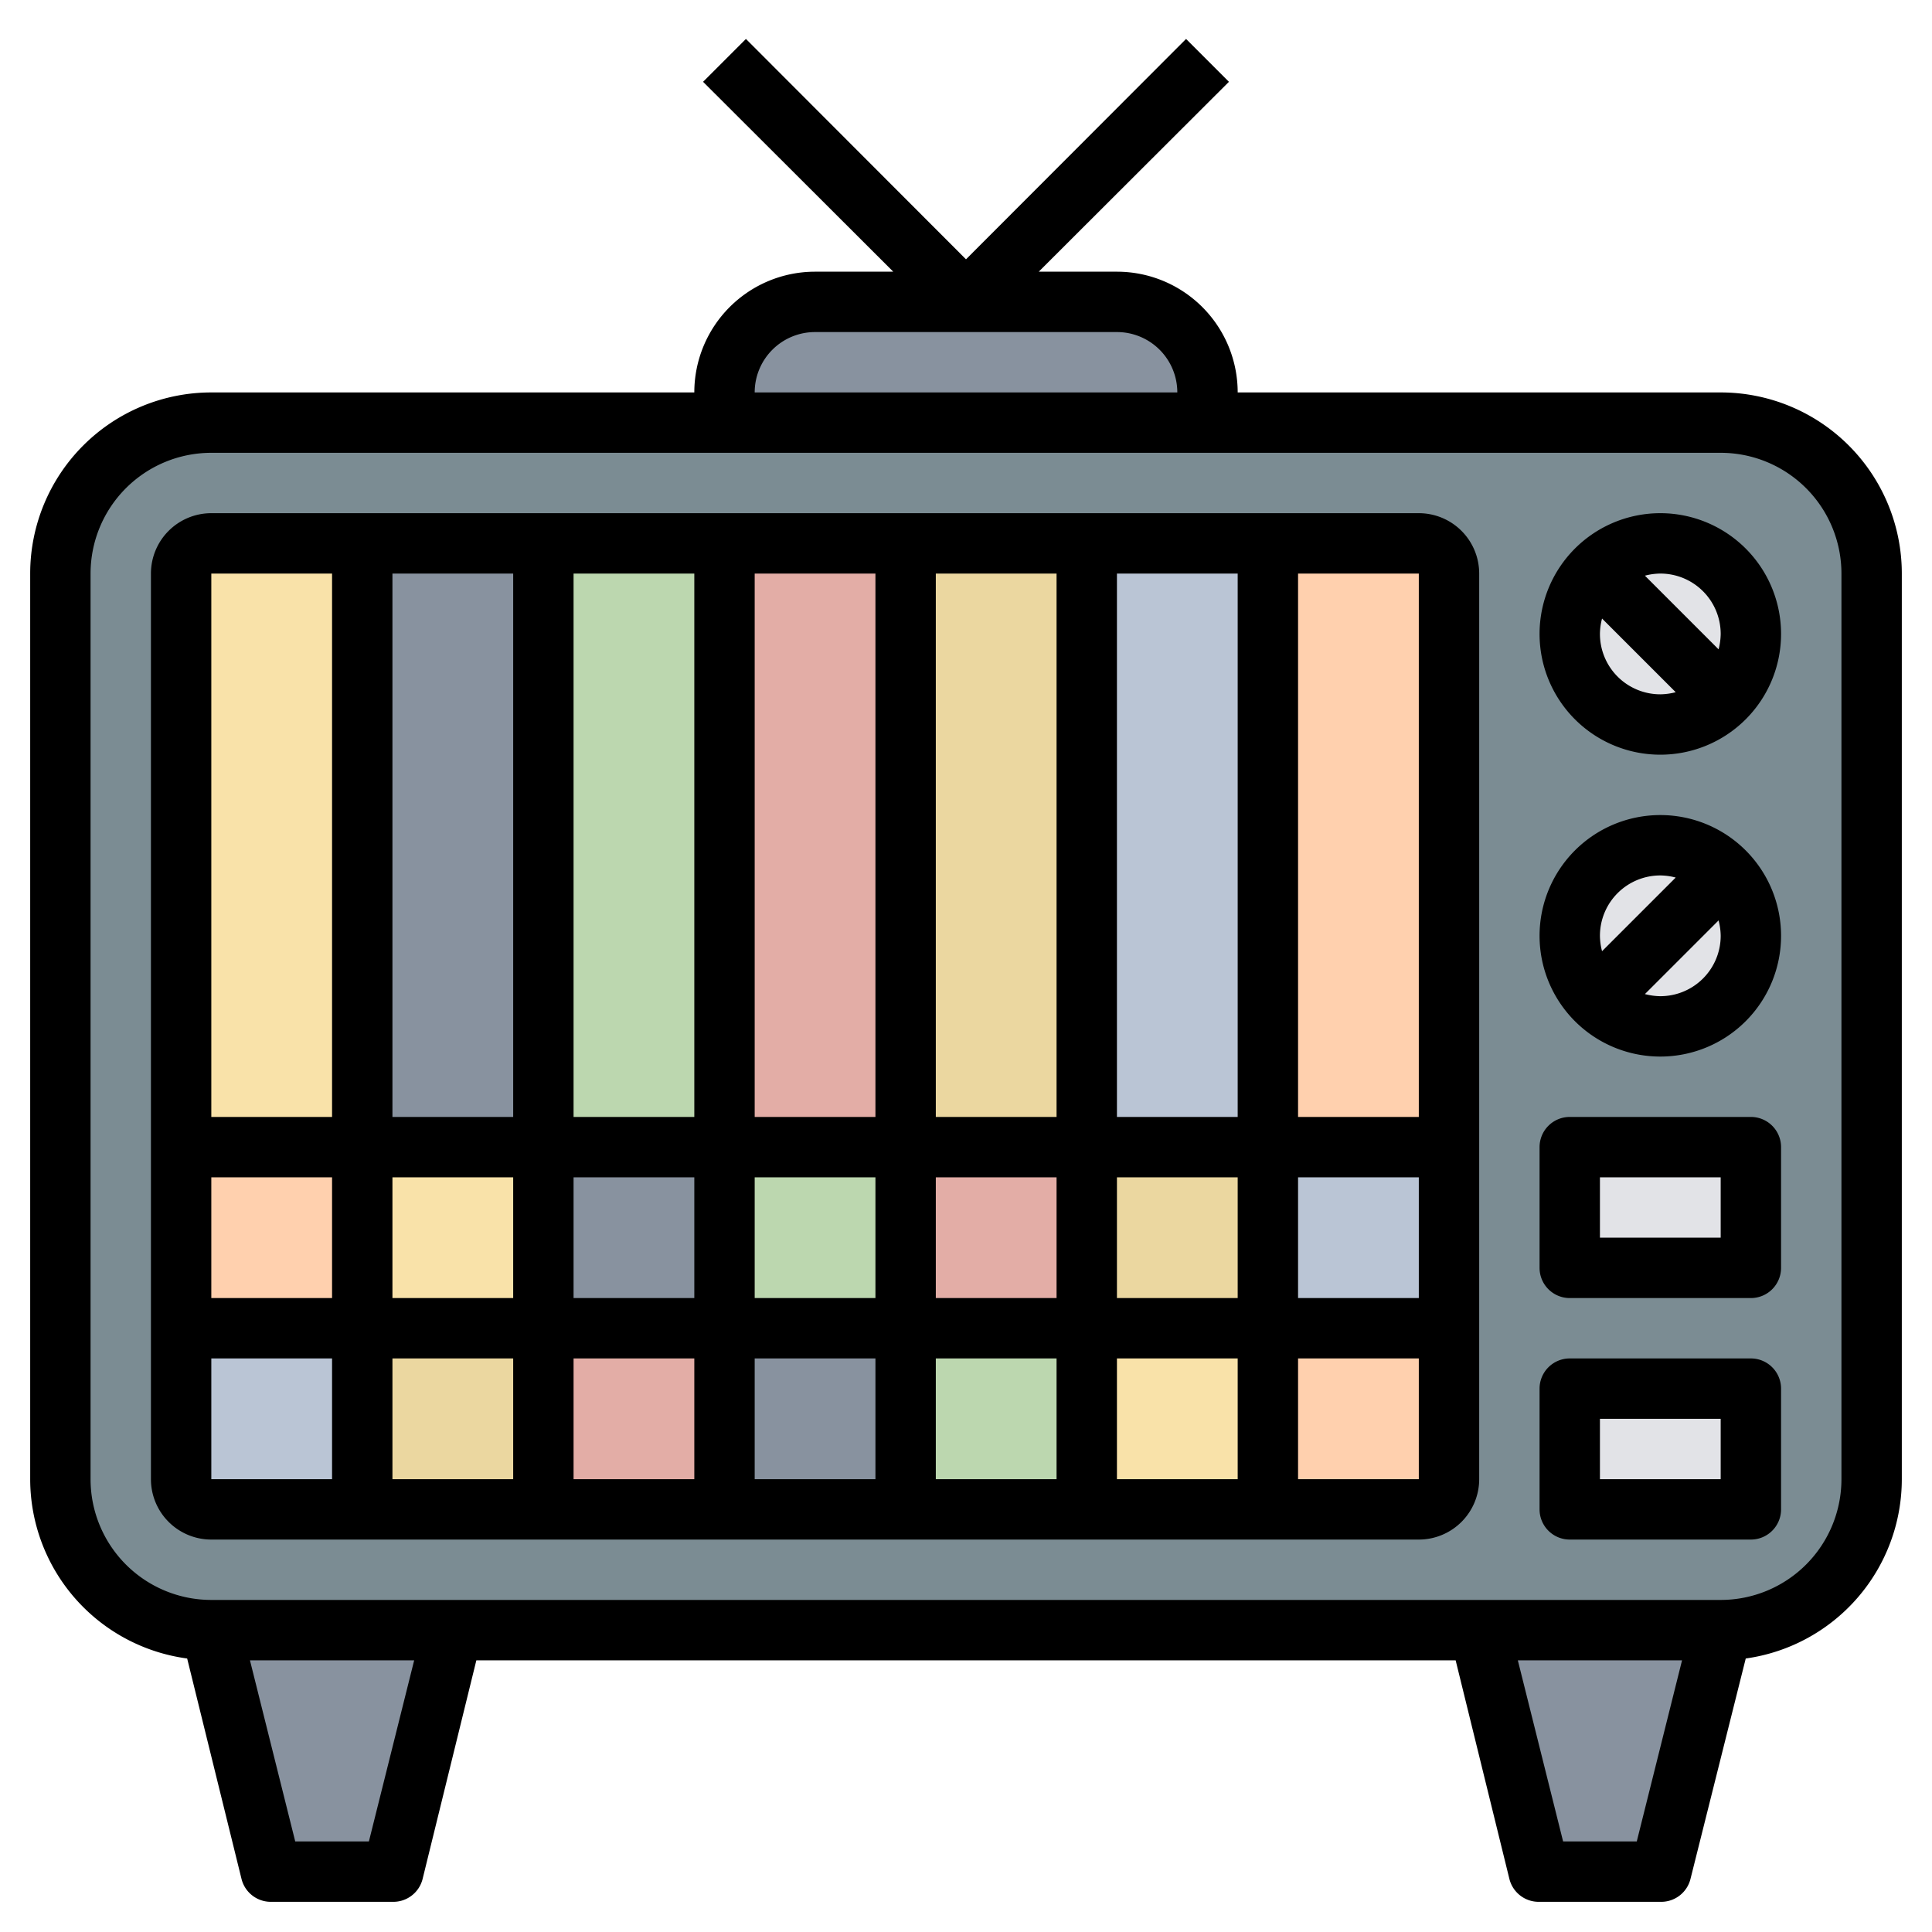 <?xml version="1.0"?>
<svg xmlns="http://www.w3.org/2000/svg" xmlns:xlink="http://www.w3.org/1999/xlink" xmlns:svgjs="http://svgjs.com/svgjs" version="1.1" width="512" height="512" x="0" y="0" viewBox="0 0 64 64" style="enable-background:new 0 0 512 512" xml:space="preserve" class=""><g><g xmlns="http://www.w3.org/2000/svg" id="Layer_22" data-name="Layer 22"><rect fill="#7b8c93" height="40" rx="5" width="60" x="2" y="14" data-original="#a0a8b2" style="" class=""/><path d="m6 38h6v6h-6z" fill="#ffd0ae" data-original="#976947" style="" class=""/><path d="m12 38h6v6h-6z" fill="#f9e2a9" data-original="#f2c351" style="" class=""/><path d="m18 38h6v6h-6z" fill="#88929f" data-original="#88929f" style="" class=""/><path d="m24 38h6v6h-6z" fill="#bcd7af" data-original="#78b75b" style="" class=""/><path d="m30 38h6v6h-6z" fill="#e3ada6" data-original="#e47c6f" style="" class=""/><path d="m36 38h6v6h-6z" fill="#ebd7a0" data-original="#f7d881" style="" class=""/><path d="m42 38h6v6h-6z" fill="#bac5d5" data-original="#4472b0" style="" class=""/><path d="m6 44h6v6h-6z" fill="#bac5d5" data-original="#4472b0" style="" class=""/><path d="m12 44h6v6h-6z" fill="#ebd7a0" data-original="#f7d881" style="" class=""/><path d="m18 44h6v6h-6z" fill="#e3ada6" data-original="#e47c6f" style="" class=""/><path d="m24 44h6v6h-6z" fill="#88929f" data-original="#88929f" style="" class=""/><path d="m30 44h6v6h-6z" fill="#bcd7af" data-original="#78b75b" style="" class=""/><path d="m36 44h6v6h-6z" fill="#f9e2a9" data-original="#f2c351" style="" class=""/><path d="m42 44h6v6h-6z" fill="#ffd0ae" data-original="#976947" style="" class=""/><path d="m12 18h6v20h-6z" fill="#88929f" transform="matrix(-1 0 0 -1 30 56)" data-original="#88929f" style="" class=""/><path d="m6 18h6v20h-6z" fill="#f9e2a9" transform="matrix(-1 0 0 -1 18 56)" data-original="#f2c351" style="" class=""/><path d="m18 18h6v20h-6z" fill="#bcd7af" data-original="#78b75b" style="" class=""/><path d="m24 18h6v20h-6z" fill="#e3ada6" data-original="#e47c6f" style="" class=""/><path d="m30 18h6v20h-6z" fill="#ebd7a0" data-original="#f7d881" style="" class=""/><path d="m36 18h6v20h-6z" fill="#bac5d5" data-original="#4472b0" style="" class=""/><path d="m42 18h6v20h-6z" fill="#ffd0ae" data-original="#976947" style="" class=""/><g fill="#88929f"><path d="m7 54 2 8h4l2-8z" fill="#88929f" data-original="#88929f" style="" class=""/><path d="m49 54 2 8h4l2-8z" fill="#88929f" data-original="#88929f" style="" class=""/><path d="m24 14v-1a3 3 0 0 1 3-3h10a3 3 0 0 1 3 3v1z" fill="#88929f" data-original="#88929f" style="" class=""/></g><circle cx="55" cy="21" fill="#e2e3e7" r="3" data-original="#c7e2fb" style="" class=""/><circle cx="55" cy="31" fill="#e2e3e7" r="3" data-original="#c7e2fb" style="" class=""/><path d="m52 38h6v4h-6z" fill="#e2e3e7" data-original="#ffffff" style="" class=""/><path d="m52 46h6v4h-6z" fill="#e2e3e7" data-original="#ffffff" style="" class=""/><path d="m57 13h-16a4 4 0 0 0 -4-4h-2.59l6.3-6.29-1.42-1.42-7.29 7.3-7.29-7.3-1.42 1.42 6.3 6.29h-2.59a4 4 0 0 0 -4 4h-16a6 6 0 0 0 -6 6v30a6 6 0 0 0 5.2 5.94l1.8 7.3a1 1 0 0 0 1 .76h4a1 1 0 0 0 1-.76l1.78-7.24h32.44l1.78 7.24a1 1 0 0 0 1 .76h4a1 1 0 0 0 1-.76l1.83-7.3a6 6 0 0 0 5.17-5.94v-30a6 6 0 0 0 -6-6zm-30-2h10a2 2 0 0 1 2 2h-14a2 2 0 0 1 2-2zm-14.78 50h-2.44l-1.5-6h5.44zm42 0h-2.44l-1.5-6h5.44zm6.78-12a4 4 0 0 1 -4 4h-50a4 4 0 0 1 -4-4v-30a4 4 0 0 1 4-4h50a4 4 0 0 1 4 4z" fill="#000000" data-original="#000000" style="" class=""/><path d="m47 17h-40a2 2 0 0 0 -2 2v30a2 2 0 0 0 2 2h40a2 2 0 0 0 2-2v-30a2 2 0 0 0 -2-2zm0 20h-4v-18h4zm-34 2h4v4h-4zm-2 4h-4v-4h4zm24-6h-4v-18h4zm2-18h4v18h-4zm-12 20h4v4h-4zm-2 4h-4v-4h4zm8-4h4v4h-4zm-2-2h-4v-18h4zm-6 0h-4v-18h4zm-6 0h-4v-18h4zm0 8v4h-4v-4zm2 0h4v4h-4zm6 0h4v4h-4zm6 0h4v4h-4zm6 0h4v4h-4zm0-2v-4h4v4zm6-4h4v4h-4zm-32-20v18h-4v-18zm-4 26h4v4h-4zm36 4v-4h4v4z" fill="#000000" data-original="#000000" style="" class=""/><path d="m55 17a4 4 0 1 0 4 4 4 4 0 0 0 -4-4zm2 4a2.09 2.09 0 0 1 -.07.51l-2.44-2.44a2.09 2.09 0 0 1 .51-.07 2 2 0 0 1 2 2zm-4 0a2.09 2.09 0 0 1 .07-.51l2.44 2.44a2.09 2.09 0 0 1 -.51.07 2 2 0 0 1 -2-2z" fill="#000000" data-original="#000000" style="" class=""/><path d="m55 27a4 4 0 1 0 4 4 4 4 0 0 0 -4-4zm0 2a2.09 2.09 0 0 1 .51.07l-2.44 2.44a2.09 2.09 0 0 1 -.07-.51 2 2 0 0 1 2-2zm0 4a2.09 2.09 0 0 1 -.51-.07l2.44-2.44a2.09 2.09 0 0 1 .07.51 2 2 0 0 1 -2 2z" fill="#000000" data-original="#000000" style="" class=""/><path d="m58 37h-6a1 1 0 0 0 -1 1v4a1 1 0 0 0 1 1h6a1 1 0 0 0 1-1v-4a1 1 0 0 0 -1-1zm-1 4h-4v-2h4z" fill="#000000" data-original="#000000" style="" class=""/><path d="m58 45h-6a1 1 0 0 0 -1 1v4a1 1 0 0 0 1 1h6a1 1 0 0 0 1-1v-4a1 1 0 0 0 -1-1zm-1 4h-4v-2h4z" fill="#000000" data-original="#000000" style="" class=""/></g></g></svg>
